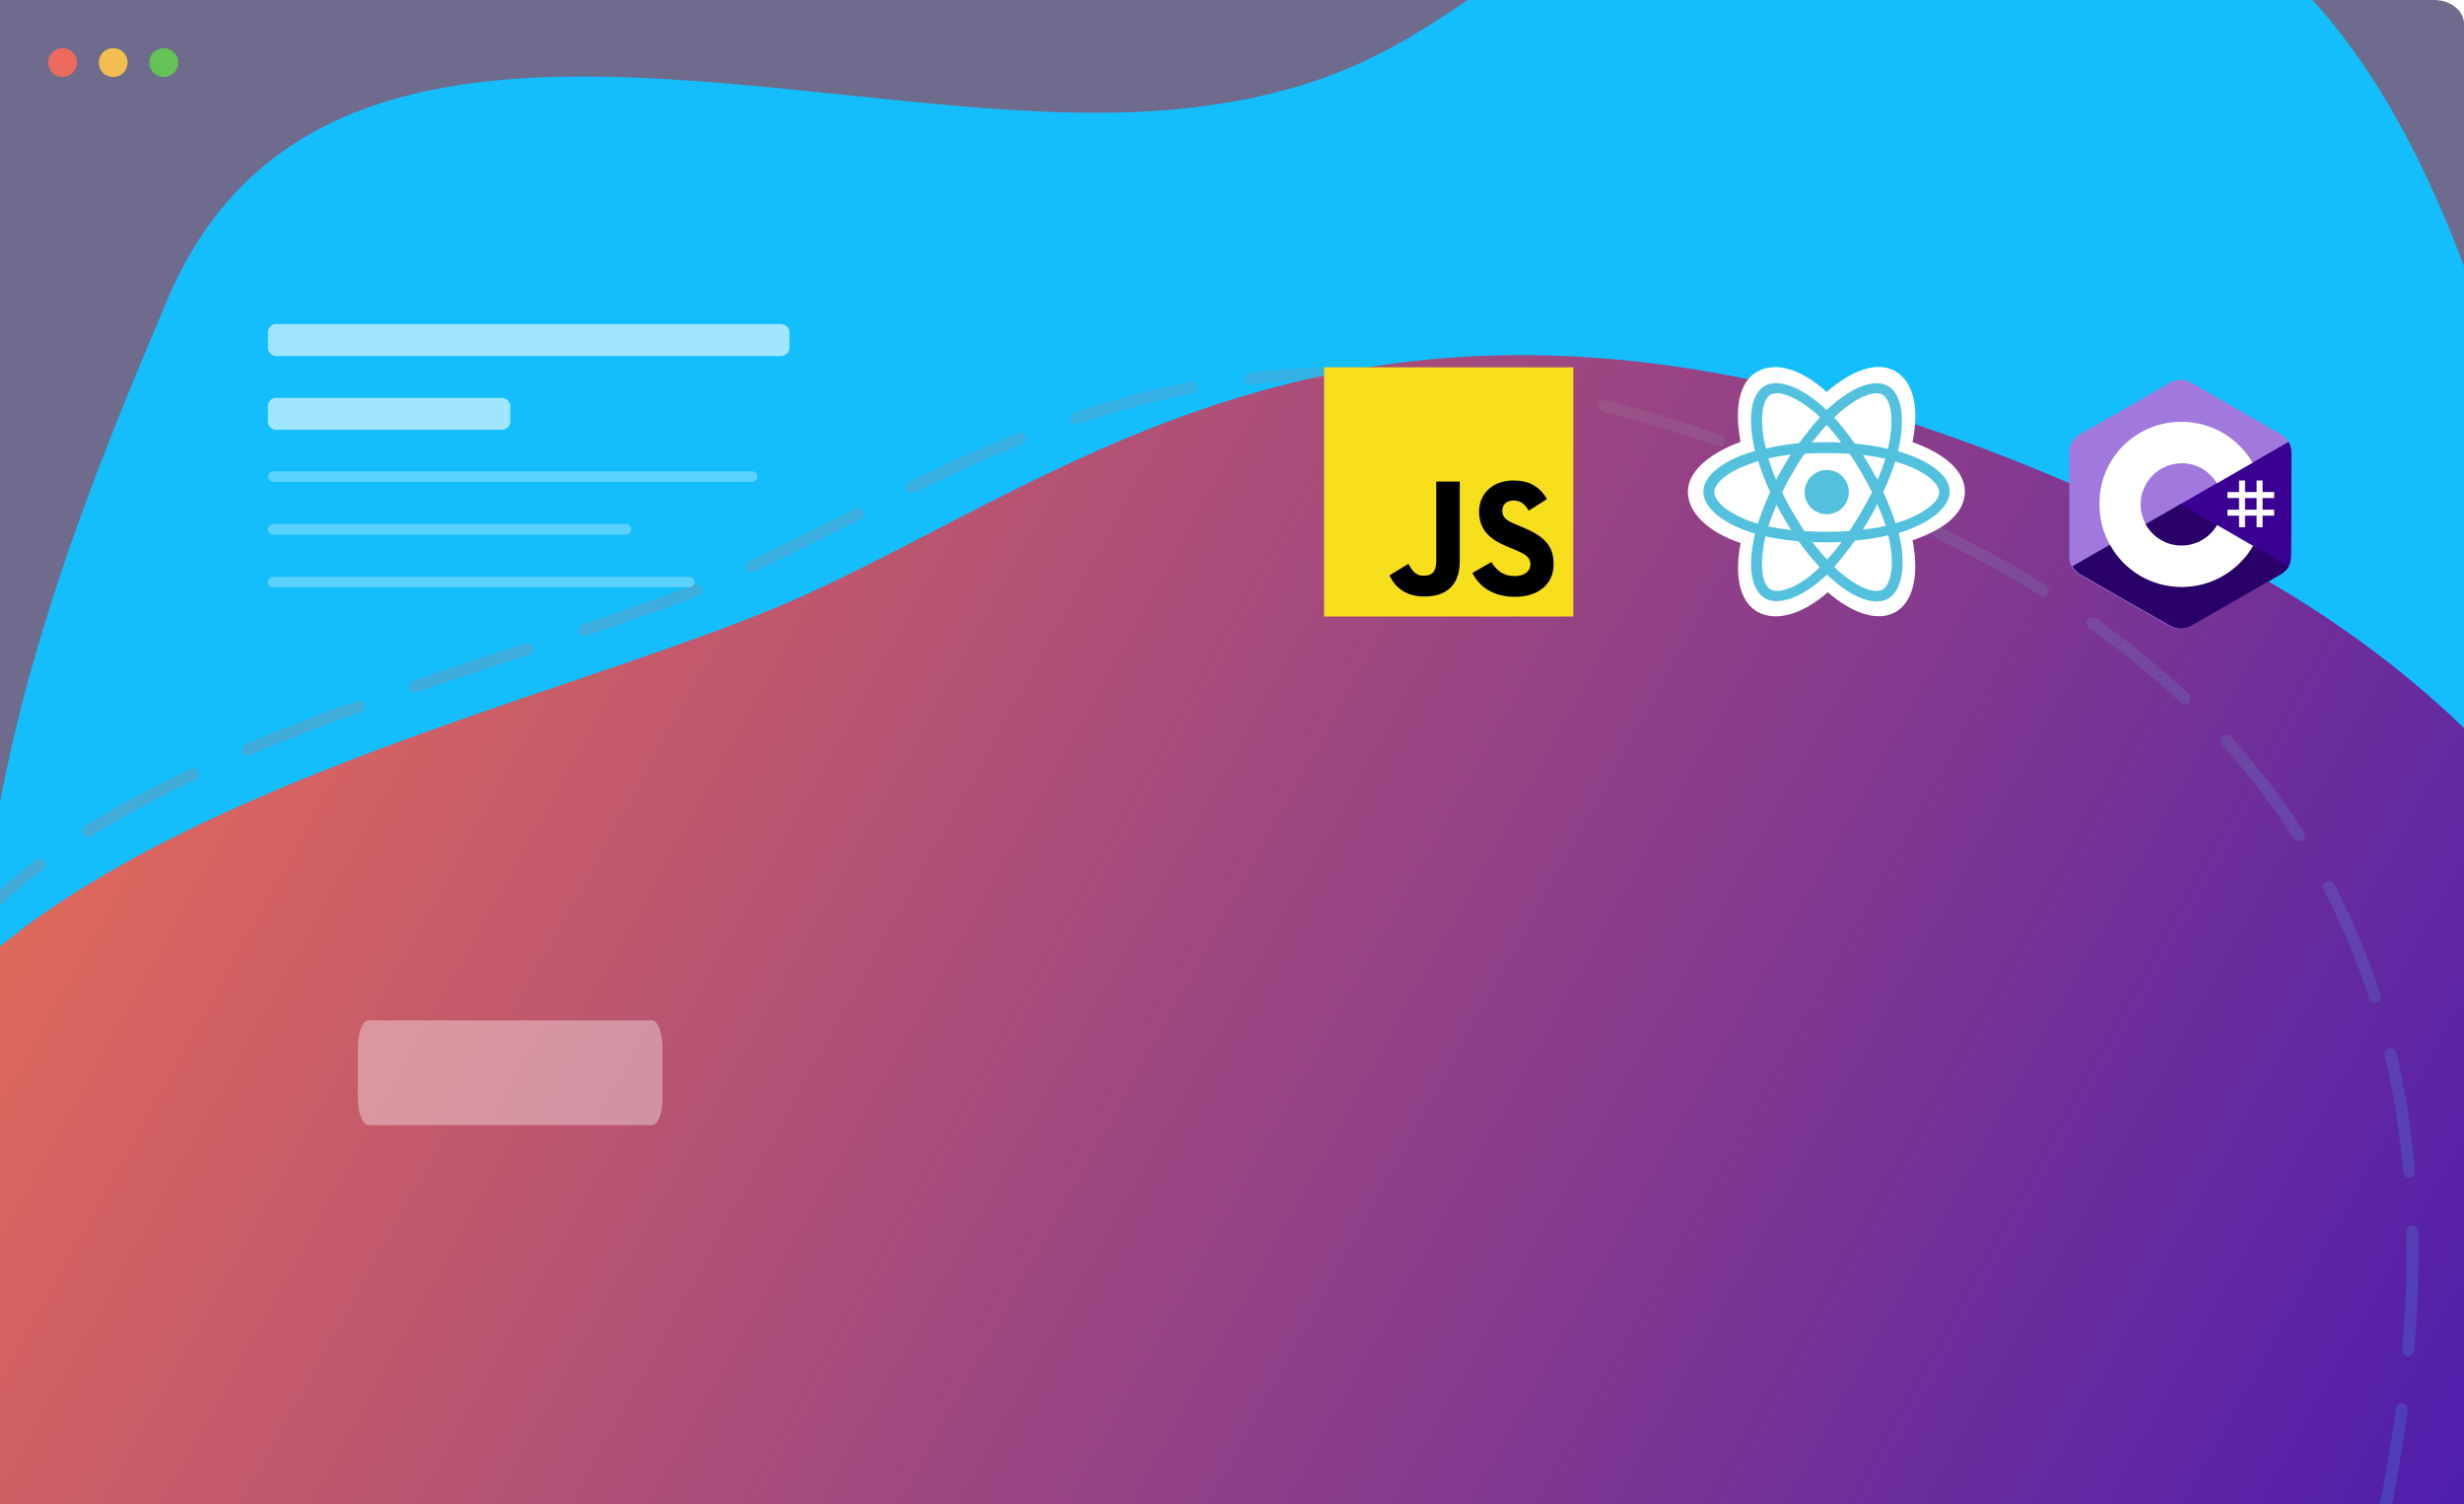 <?xml version="1.0" encoding="utf-8"?>
<!-- Generator: Adobe Illustrator 26.3.1, SVG Export Plug-In . SVG Version: 6.00 Build 0)  -->
<svg version="1.1" id="Layer_1" xmlns="http://www.w3.org/2000/svg" xmlns:xlink="http://www.w3.org/1999/xlink" x="0px" y="0px"
	 viewBox="0 0 701 428" style="enable-background:new 0 0 701 428;" xml:space="preserve">
<style type="text/css">
	.st0{fill:#1A164A;fill-opacity:0.63;}
	.st1{fill:#1A164A;filter:url(#Adobe_OpacityMaskFilter);}
	.st2{mask:url(#mask0_00000174574551596709193760000002349494257140458373_);}
	.st3{fill-rule:evenodd;clip-rule:evenodd;fill:url(#SVGID_1_);}
	.st4{fill-rule:evenodd;clip-rule:evenodd;fill:#14BEFD;}
	.st5{fill-rule:evenodd;clip-rule:evenodd;fill:url(#SVGID_00000080171690951066741230000002102954554261344171_);}
	.st6{opacity:0.2;}
	
		.st7{fill:none;stroke:url(#SVGID_00000116233760239201744990000012264552545279286950_);stroke-width:3.391;stroke-linecap:round;stroke-dasharray:33.91,16.95;}
	.st8{fill:#FFFFFF;fill-opacity:0.6;}
	.st9{opacity:0.6;fill:#FFFFFF;fill-opacity:0.6;}
	.st10{fill:#FFFFFF;fill-opacity:0.3;}
	.st11{clip-path:url(#SVGID_00000044151456015602361260000011487794576605698218_);}
	.st12{fill:#EB6A5D;}
	.st13{fill:#F3BE4F;}
	.st14{fill:#64C354;}
	.st15{fill:#FFFFFF;}
	.st16{fill:#53C1DE;}
	.st17{fill:#A179DC;}
	.st18{fill:#280068;}
	.st19{fill:#390091;}
	.st20{fill:#F7DF1E;}
</style>
<path class="st0" d="M0,0h692.5c4.7,0,8.5,3.1,8.5,6.8v414.3c0,3.8-3.8,6.8-8.5,6.8H0V0z"/>
<defs>
	<filter id="Adobe_OpacityMaskFilter" filterUnits="userSpaceOnUse" x="-43.7" y="-40.8" width="815" height="800.5">
		<feColorMatrix  type="matrix" values="1 0 0 0 0  0 1 0 0 0  0 0 1 0 0  0 0 0 1 0"/>
	</filter>
</defs>
<mask maskUnits="userSpaceOnUse" x="-43.7" y="-40.8" width="815" height="800.5" id="mask0_00000174574551596709193760000002349494257140458373_">
	<path class="st1" d="M922.9,441.2h-935c-6.3,0-11.5-5.1-11.5-11.5v-695.2c0-6.3,5.1-11.5,11.5-11.5h935V441.2z"/>
</mask>
<g class="st2">
	
		<linearGradient id="SVGID_1_" gradientUnits="userSpaceOnUse" x1="177.835" y1="1629.064" x2="794.664" y2="1237.782" gradientTransform="matrix(-1 0 0 1 879.294 -1099.817)">
		<stop  offset="0" style="stop-color:#E1467C"/>
		<stop  offset="1" style="stop-color:#FF9CE3"/>
	</linearGradient>
	<path class="st3" d="M61.2,178.4c-44,107.6-116.8,292.8,71.4,400.5s275.7,38.7,358,7c82.2-31.8,285.7-52.5,255.1-180.9
		s-37.4-353-183.6-353c-146.2,0-126.6,60.9-220.4,71.6C247.7,134.5,105.2,70.8,61.2,178.4z"/>
	<path class="st4" d="M47.5,85.5C1.9,193.2-73.3,378.3,121.3,486.1s285.2,38.7,370.2,7c85-31.8,295.4-52.5,263.8-180.9
		c-31.6-128.4-38.7-353-189.8-353c-151.2,0-130.9,60.9-228,71.6C240.4,41.6,93-22.1,47.5,85.5z"/>
	<g>
		
			<linearGradient id="SVGID_00000008129677519111466160000005945685222876391348_" gradientUnits="userSpaceOnUse" x1="877.404" y1="1344.726" x2="174.972" y2="1733.96" gradientTransform="matrix(-1 0 0 1 879.294 -1099.817)">
			<stop  offset="0" style="stop-color:#E0695B"/>
			<stop  offset="1" style="stop-color:#3913B8"/>
		</linearGradient>
		<path style="fill-rule:evenodd;clip-rule:evenodd;fill:url(#SVGID_00000008129677519111466160000005945685222876391348_);" d="
			M727.4,588.2c41.3-121,109.1-329-104.5-434.9c-213.5-106-305.1-24.6-393.3,15.7c-88.2,40.2-310.1,76.2-268.1,215.1
			C3.5,523,25.6,769,186,759.5c160.4-9.5,134.9-75,237.3-93C525.6,648.6,686.2,709.2,727.4,588.2z"/>
	</g>
	<g class="st6">
		
			<linearGradient id="SVGID_00000103263191715136932400000000029470378241721255_" gradientUnits="userSpaceOnUse" x1="869.661" y1="1328.289" x2="250.984" y2="1671.112" gradientTransform="matrix(-1 0 0 1 879.294 -1099.817)">
			<stop  offset="0" style="stop-color:#FF5A3D"/>
			<stop  offset="1" style="stop-color:#2FB8FF"/>
		</linearGradient>
		
			<path style="fill:none;stroke:url(#SVGID_00000103263191715136932400000000029470378241721255_);stroke-width:3.391;stroke-linecap:round;stroke-dasharray:33.91,16.95;" d="
			M649.3,532.1c35.4-105,93.5-285.4-95.1-379.2c-188.6-93.8-268.5-23.6-345.8,10.7c-77.2,34.3-272.1,64-234.2,185.2
			S33.4,684.1,174.4,677c141-7.1,118.1-64.3,208-79.1C472.2,583.1,613.9,637,649.3,532.1z"/>
	</g>
</g>
<path class="st8" d="M78.6,92.2h143.6c1.3,0,2.4,1.1,2.4,2.4v4.3c0,1.3-1.1,2.4-2.4,2.4H78.6c-1.3,0-2.4-1.1-2.4-2.4v-4.3
	C76.2,93.2,77.3,92.2,78.6,92.2z"/>
<path class="st8" d="M78.6,113.2h64.2c1.3,0,2.4,1.1,2.4,2.4v4.3c0,1.3-1.1,2.4-2.4,2.4H78.6c-1.3,0-2.4-1.1-2.4-2.4v-4.3
	C76.2,114.2,77.3,113.2,78.6,113.2z"/>
<path class="st9" d="M104.8,290.3h80.7c1.6,0,3,3.5,3,7.8v14.2c0,4.3-1.3,7.8-3,7.8h-80.7c-1.6,0-3-3.5-3-7.8v-14.2
	C101.8,293.8,103.2,290.3,104.8,290.3z"/>
<path class="st10" d="M77.7,134.1h136.3c0.8,0,1.5,0.7,1.5,1.5v0c0,0.8-0.7,1.5-1.5,1.5H77.7c-0.8,0-1.5-0.7-1.5-1.5v0
	C76.2,134.8,76.9,134.1,77.7,134.1z"/>
<path class="st10" d="M77.7,149.1h100.4c0.8,0,1.5,0.7,1.5,1.5l0,0c0,0.8-0.7,1.5-1.5,1.5H77.7c-0.8,0-1.5-0.7-1.5-1.5l0,0
	C76.2,149.8,76.9,149.1,77.7,149.1z"/>
<path class="st10" d="M77.7,164.1h118.4c0.8,0,1.5,0.7,1.5,1.5l0,0c0,0.8-0.7,1.5-1.5,1.5H77.7c-0.8,0-1.5-0.7-1.5-1.5l0,0
	C76.2,164.8,76.9,164.1,77.7,164.1z"/>
<g>
	<defs>
		<rect id="SVGID_00000068665473114094294080000005754259735643516049_" x="13.7" y="13.7" width="37" height="8.2"/>
	</defs>
	<clipPath id="SVGID_00000109725423276909518440000004220969196798185894_">
		<use xlink:href="#SVGID_00000068665473114094294080000005754259735643516049_"  style="overflow:visible;"/>
	</clipPath>
	<g style="clip-path:url(#SVGID_00000109725423276909518440000004220969196798185894_);">
		<path class="st12" d="M17.8,13.7L17.8,13.7c2.3,0,4.1,1.8,4.1,4.1v0c0,2.3-1.8,4.1-4.1,4.1l0,0c-2.3,0-4.1-1.8-4.1-4.1v0
			C13.7,15.5,15.5,13.7,17.8,13.7z"/>
		<path class="st13" d="M32.2,13.7L32.2,13.7c2.3,0,4.1,1.8,4.1,4.1v0c0,2.3-1.8,4.1-4.1,4.1l0,0c-2.3,0-4.1-1.8-4.1-4.1v0
			C28.1,15.5,29.9,13.7,32.2,13.7z"/>
		<path class="st14" d="M46.6,13.7L46.6,13.7c2.3,0,4.1,1.8,4.1,4.1v0c0,2.3-1.8,4.1-4.1,4.1h0c-2.3,0-4.1-1.8-4.1-4.1v0
			C42.4,15.5,44.3,13.7,46.6,13.7z"/>
	</g>
</g>
<g>
	<path class="st15" d="M480.2,139.9c0,6,5.8,11.5,15,14.6c-1.8,9.2-0.3,16.6,4.7,19.5c5.2,3,12.8,0.9,20.1-5.5
		c7.1,6.1,14.3,8.5,19.3,5.6c5.2-3,6.7-10.9,4.8-20.4c9.5-3.2,14.9-7.9,14.9-13.9c0-5.8-5.8-10.8-14.9-14c2-9.9,0.3-17.1-4.9-20.2
		c-5-2.9-12.3-0.4-19.5,5.9c-7.5-6.7-14.7-8.7-19.9-5.7c-5,2.9-6.5,10.5-4.6,19.9C486.3,129,480.2,134.1,480.2,139.9z"/>
	<path class="st16" d="M542.3,129.1c-0.7-0.2-1.5-0.5-2.3-0.7c0.1-0.5,0.2-1,0.3-1.5c1.7-8.3,0.6-15-3.2-17.1
		c-3.7-2.1-9.6,0.1-15.7,5.3c-0.6,0.5-1.2,1-1.7,1.6c-0.4-0.4-0.8-0.7-1.2-1.1c-6.3-5.6-12.7-8-16.5-5.8c-3.6,2.1-4.7,8.4-3.2,16.2
		c0.1,0.8,0.3,1.5,0.5,2.3c-0.9,0.3-1.8,0.5-2.6,0.8c-7.4,2.6-12.1,6.6-12.1,10.8c0,4.3,5.1,8.7,12.8,11.3c0.6,0.2,1.2,0.4,1.9,0.6
		c-0.2,0.9-0.4,1.7-0.5,2.5c-1.5,7.7-0.3,13.8,3.3,15.9c3.8,2.2,10.1-0.1,16.2-5.4c0.5-0.4,1-0.9,1.5-1.3c0.6,0.6,1.3,1.2,1.9,1.7
		c5.9,5.1,11.8,7.2,15.5,5.1c3.8-2.2,5-8.8,3.4-16.8c-0.1-0.6-0.3-1.2-0.4-1.9c0.4-0.1,0.9-0.3,1.3-0.4c8-2.7,13.2-7,13.2-11.4
		C554.7,135.7,549.8,131.7,542.3,129.1L542.3,129.1L542.3,129.1z"/>
	<path class="st15" d="M540.5,148.5c-0.4,0.1-0.8,0.2-1.2,0.4c-0.9-2.8-2.1-5.8-3.5-8.9c1.4-3,2.5-6,3.4-8.7
		c0.7,0.2,1.4,0.4,2.1,0.7c6.5,2.2,10.4,5.5,10.4,8.1C551.7,142.7,547.4,146.2,540.5,148.5L540.5,148.5L540.5,148.5z M537.6,154.2
		c0.7,3.5,0.8,6.7,0.3,9.2c-0.4,2.2-1.3,3.7-2.3,4.3c-2.2,1.3-6.9-0.4-12-4.8c-0.6-0.5-1.2-1-1.8-1.6c2-2.2,3.9-4.7,5.9-7.5
		c3.4-0.3,6.6-0.8,9.5-1.5C537.4,153.1,537.5,153.6,537.6,154.2L537.6,154.2L537.6,154.2z M508.6,167.5c-2.2,0.8-3.9,0.8-4.9,0.2
		c-2.2-1.3-3.1-6.2-1.9-12.8c0.1-0.8,0.3-1.5,0.5-2.3c2.9,0.6,6,1.1,9.4,1.4c1.9,2.7,4,5.2,6,7.4c-0.4,0.4-0.9,0.8-1.3,1.2
		C513.7,165,511,166.7,508.6,167.5L508.6,167.5L508.6,167.5z M498.5,148.5c-3.4-1.2-6.2-2.7-8.2-4.3c-1.7-1.5-2.6-3-2.6-4.2
		c0-2.5,3.8-5.8,10.1-8c0.8-0.3,1.6-0.5,2.4-0.8c0.9,2.8,2,5.8,3.4,8.8c-1.4,3.1-2.6,6.1-3.5,9C499.6,148.8,499,148.6,498.5,148.5
		L498.5,148.5L498.5,148.5z M501.9,125.4c-1.3-6.7-0.4-11.8,1.8-13.1c2.3-1.4,7.5,0.6,13,5.4c0.3,0.3,0.7,0.6,1.1,1
		c-2,2.2-4,4.7-6,7.4c-3.3,0.3-6.4,0.8-9.3,1.5C502.2,126.8,502,126.1,501.9,125.4L501.9,125.4L501.9,125.4z M532.1,132.9
		c-0.7-1.2-1.4-2.4-2.1-3.5c2.2,0.3,4.4,0.7,6.4,1.1c-0.6,1.9-1.4,4-2.2,6C533.4,135.3,532.8,134.1,532.1,132.9L532.1,132.9
		L532.1,132.9z M519.7,120.9c1.4,1.5,2.8,3.2,4.1,5c-1.4-0.1-2.8-0.1-4.2-0.1c-1.4,0-2.8,0-4.1,0.1
		C516.9,124.1,518.3,122.4,519.7,120.9L519.7,120.9L519.7,120.9z M507.3,132.9c-0.7,1.2-1.4,2.4-2,3.6c-0.9-2.1-1.6-4.1-2.2-6.1
		c2-0.4,4.1-0.8,6.3-1.1C508.8,130.5,508,131.7,507.3,132.9L507.3,132.9L507.3,132.9z M509.6,150.8c-2.3-0.3-4.5-0.6-6.5-1
		c0.6-2,1.4-4.1,2.3-6.2c0.6,1.2,1.3,2.4,2,3.6h0C508.1,148.4,508.8,149.6,509.6,150.8L509.6,150.8L509.6,150.8z M519.8,159.2
		c-1.4-1.5-2.8-3.2-4.2-5c1.3,0.1,2.7,0.1,4.1,0.1c1.4,0,2.8,0,4.2-0.1C522.6,156,521.2,157.7,519.8,159.2L519.8,159.2L519.8,159.2z
		 M534.1,143.4c0.9,2.1,1.7,4.2,2.4,6.2c-2,0.5-4.2,0.8-6.5,1.1c0.7-1.2,1.4-2.3,2.1-3.6C532.8,145.9,533.5,144.7,534.1,143.4
		L534.1,143.4L534.1,143.4z M529.5,145.7c-1.1,1.9-2.2,3.7-3.4,5.4c-2.1,0.1-4.2,0.2-6.4,0.2c-2.2,0-4.3-0.1-6.3-0.2
		c-1.2-1.7-2.3-3.5-3.4-5.4h0c-1.1-1.9-2.1-3.8-3-5.6c0.9-1.9,1.9-3.8,3-5.6l0,0c1.1-1.9,2.2-3.7,3.4-5.4c2.1-0.2,4.2-0.2,6.4-0.2h0
		c2.2,0,4.3,0.1,6.4,0.2c1.2,1.7,2.3,3.5,3.4,5.4c1.1,1.9,2.1,3.8,3,5.6C531.6,141.9,530.6,143.8,529.5,145.7L529.5,145.7
		L529.5,145.7z M535.6,112.3c2.3,1.4,3.3,6.8,1.8,14c-0.1,0.5-0.2,0.9-0.3,1.4c-2.9-0.7-6.1-1.2-9.4-1.5c-1.9-2.7-3.9-5.2-5.9-7.4
		c0.5-0.5,1.1-1,1.6-1.5C528.6,112.8,533.4,111,535.6,112.3L535.6,112.3L535.6,112.3z"/>
	<path class="st16" d="M519.7,133.7c3.5,0,6.3,2.8,6.3,6.3c0,3.5-2.8,6.3-6.3,6.3c-3.5,0-6.3-2.8-6.3-6.3
		C513.5,136.5,516.3,133.7,519.7,133.7"/>
</g>
<g>
	<path class="st17" d="M651.9,128.8c0-1.2-0.3-2.2-0.8-3.1c-0.5-0.9-1.3-1.6-2.3-2.2c-8.4-4.8-16.8-9.7-25.2-14.5
		c-2.3-1.3-4.5-1.3-6.7,0.1c-3.3,2-20.1,11.6-25.1,14.4c-2.1,1.2-3.1,3-3.1,5.4c0,9.7,0,19.5,0,29.2c0,1.2,0.2,2.2,0.7,3.1
		c0.5,0.9,1.3,1.7,2.3,2.3c5,2.9,21.7,12.5,25.1,14.4c2.2,1.3,4.4,1.4,6.7,0.1c8.4-4.8,16.8-9.7,25.2-14.5c1-0.6,1.8-1.4,2.3-2.3
		c0.5-0.9,0.7-1.9,0.7-3.1C651.9,158,651.9,138.6,651.9,128.8"/>
	<path class="st18" d="M620.5,143.3l-30.9,17.8c0.5,0.9,1.3,1.7,2.3,2.3c5,2.9,21.7,12.5,25.1,14.4c2.2,1.3,4.4,1.4,6.7,0.1
		c8.4-4.8,16.8-9.7,25.2-14.5c1-0.6,1.8-1.4,2.3-2.3L620.5,143.3"/>
	<path class="st19" d="M651.9,128.8c0-1.2-0.3-2.2-0.8-3.1l-30.7,17.7l30.7,17.8c0.5-0.9,0.7-1.9,0.7-3.1
		C651.9,158,651.9,138.6,651.9,128.8"/>
	<path class="st15" d="M638.7,136.7v3.3h3.3v-3.3h1.7v3.3h3.3v1.7h-3.3v3.3h3.3v1.7h-3.3v3.3H642v-3.3h-3.3v3.3H637v-3.3h-3.3V145
		h3.3v-3.3h-3.3V140h3.3v-3.3H638.7z M642,141.7h-3.3v3.3h3.3V141.7z"/>
	<path class="st15" d="M620.6,120c8.7,0,16.2,4.7,20.3,11.7l0-0.1l-10.2,5.9c-2-3.4-5.7-5.7-9.9-5.7l-0.1,0
		c-6.4,0-11.7,5.2-11.7,11.7c0,2.1,0.6,4.1,1.5,5.8c2,3.5,5.8,5.9,10.1,5.9c4.4,0,8.2-2.4,10.2-5.9l0,0.1l10.2,5.9
		c-4,6.9-11.5,11.6-20,11.7l-0.3,0c-8.7,0-16.3-4.7-20.3-11.8c-2-3.4-3.1-7.4-3.1-11.7C597.1,130.5,607.6,120,620.6,120z"/>
</g>
<g>
	<path class="st20" d="M376.7,104.5h70.9v70.9h-70.9V104.5z"/>
	<path d="M395.3,163.7l5.4-3.3c1,1.9,2,3.4,4.3,3.4c2.2,0,3.6-0.9,3.6-4.2v-22.6h6.7v22.7c0,6.9-4,10-9.9,10
		C400,169.8,396.9,167.1,395.3,163.7"/>
	<path d="M418.9,163l5.4-3.1c1.4,2.3,3.3,4,6.6,4c2.8,0,4.5-1.4,4.5-3.3c0-2.3-1.8-3.1-4.9-4.4l-1.7-0.7c-4.8-2-8-4.6-8-10
		c0-5,3.8-8.8,9.8-8.8c4.2,0,7.3,1.5,9.5,5.3l-5.2,3.3c-1.1-2-2.4-2.9-4.3-2.9c-2,0-3.2,1.2-3.2,2.9c0,2,1.2,2.8,4.1,4l1.7,0.7
		c5.7,2.4,8.8,4.9,8.8,10.5c0,6-4.7,9.3-11,9.3C424.8,169.8,420.8,166.9,418.9,163"/>
</g>
</svg>
